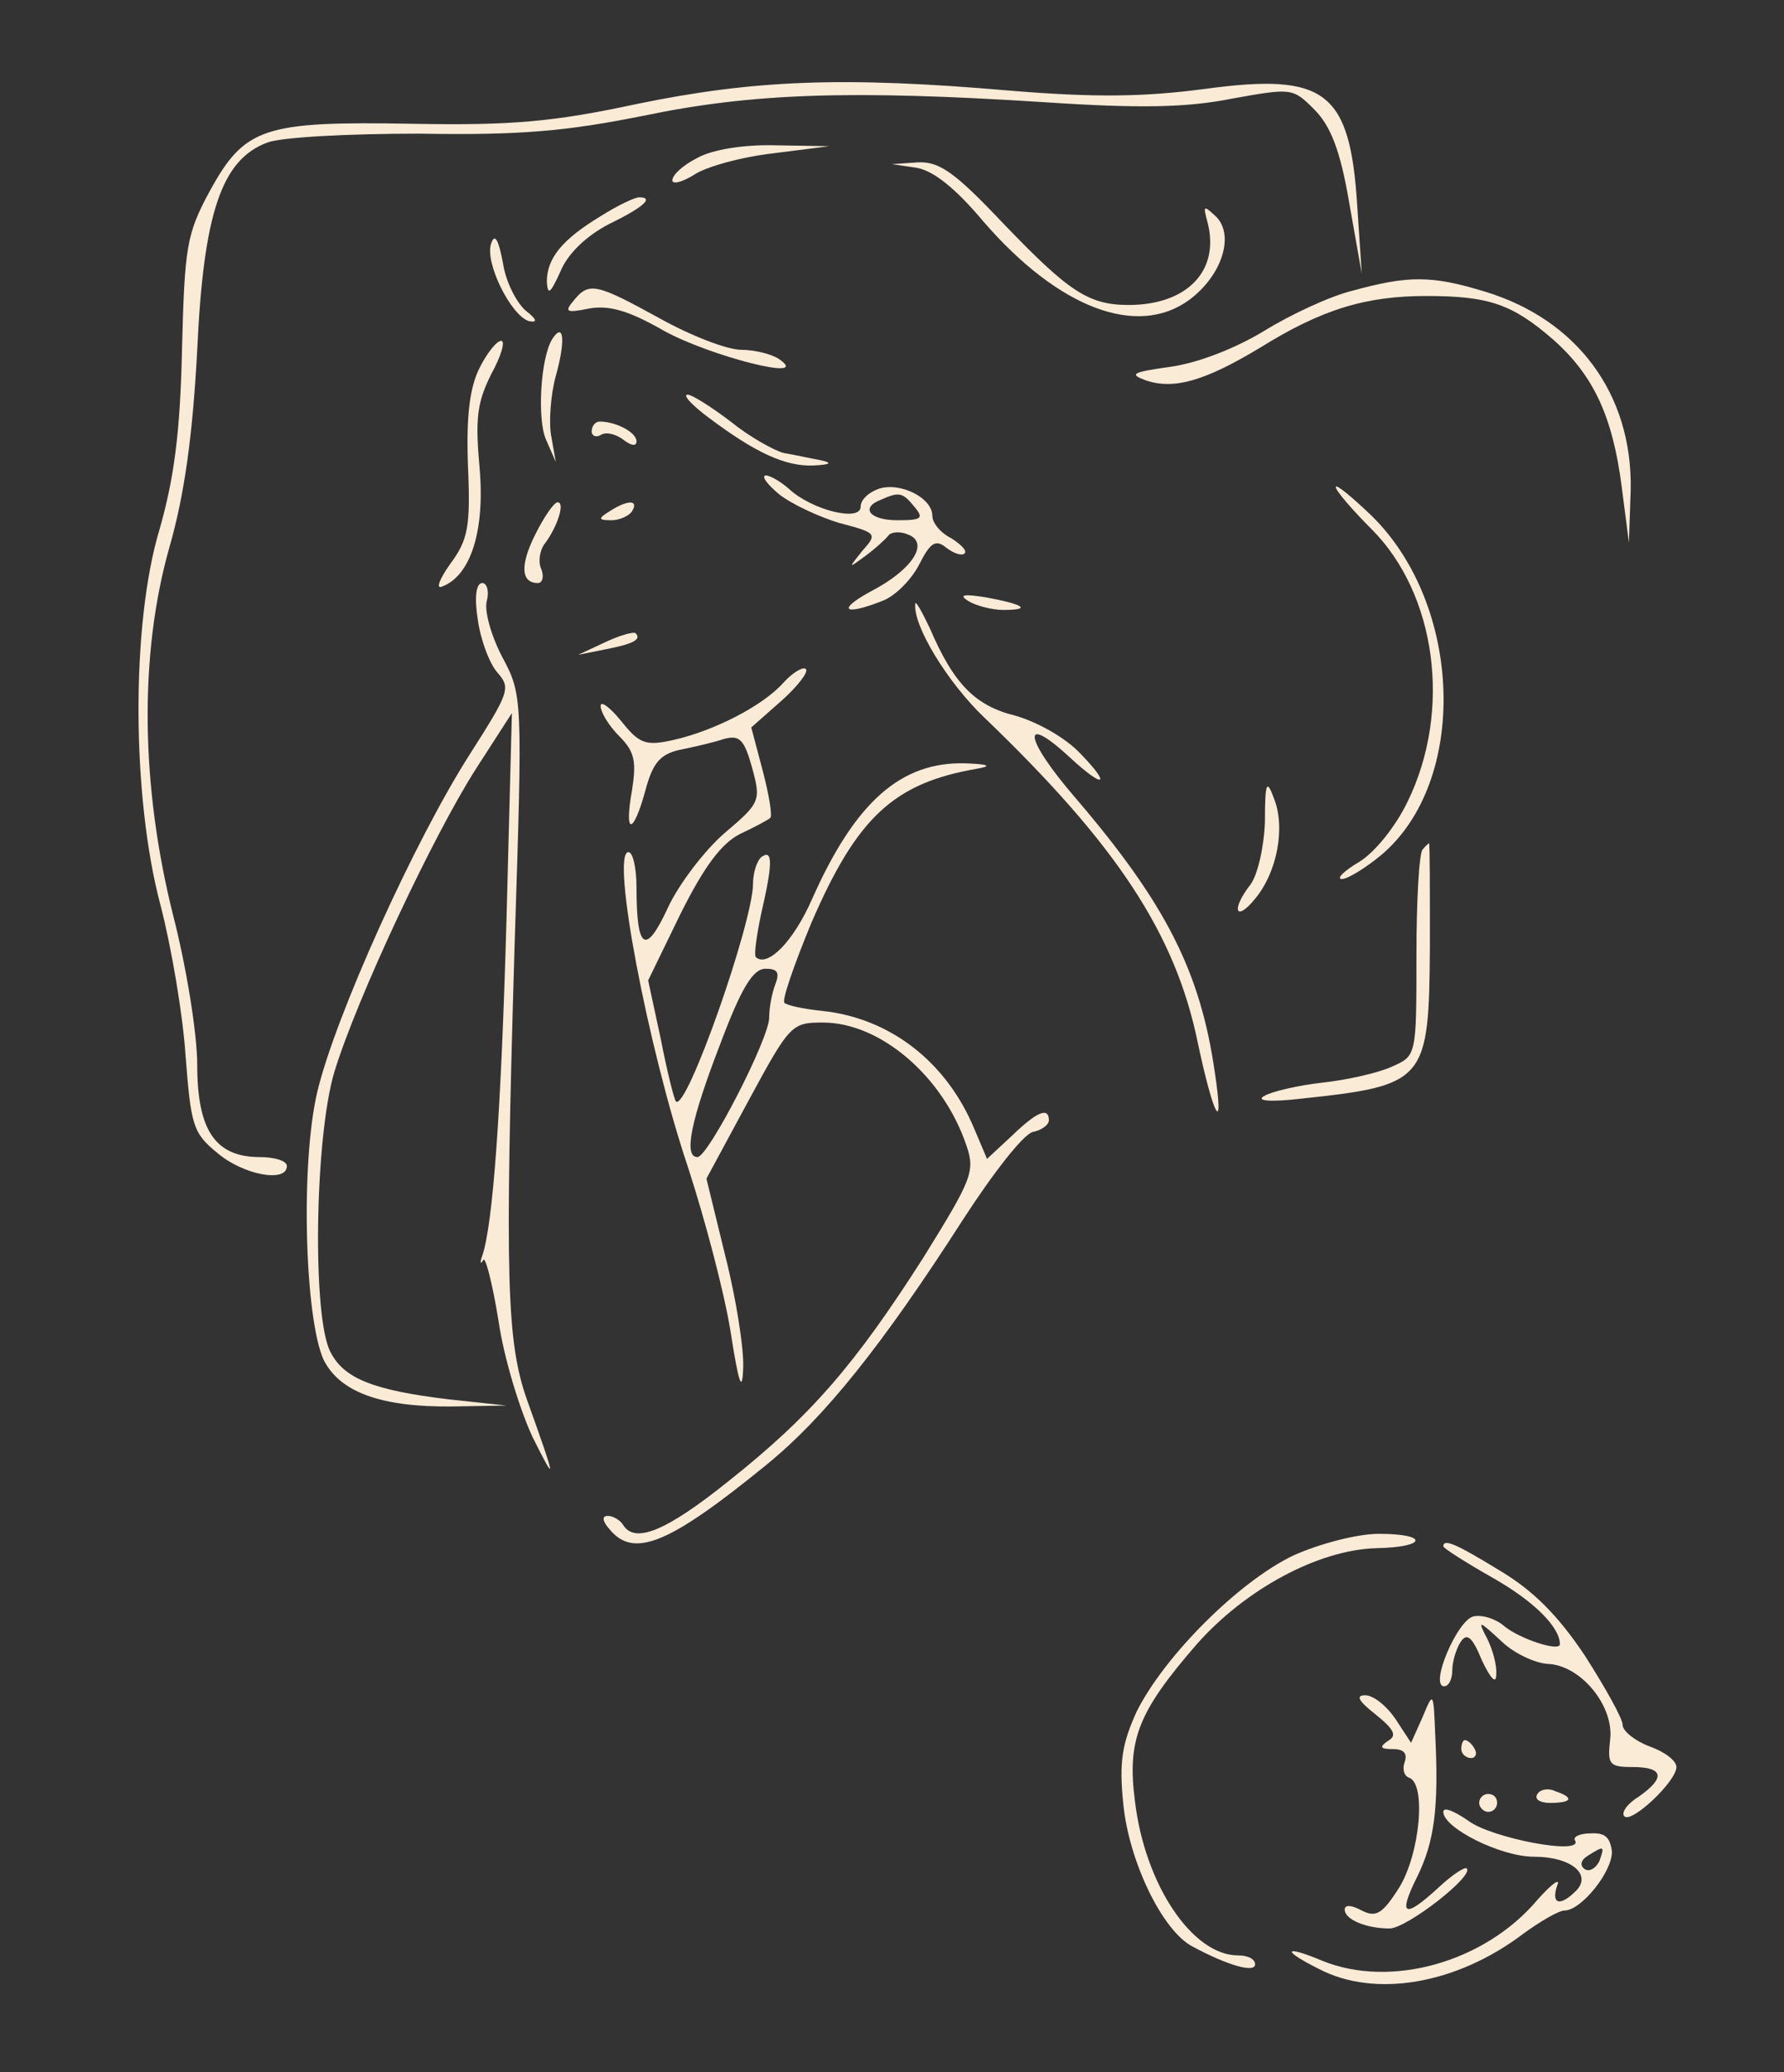 <?xml version="1.0" standalone="no"?>
<!DOCTYPE svg PUBLIC "-//W3C//DTD SVG 20010904//EN"
 "http://www.w3.org/TR/2001/REC-SVG-20010904/DTD/svg10.dtd">
<svg version="1.0" xmlns="http://www.w3.org/2000/svg"
 width="199pt" height="231pt" viewBox="0 0 199 231"
 preserveAspectRatio="xMidYMid meet">

<rect x="0" y="0" width="199" height="231" fill="#333333" stroke="none"/>

<g transform="translate(0,231) scale(0.1,-0.1)"
fill="#FAEBD7" stroke="none">
<path d="M710 2194 c-93 -20 -140 -24 -250 -22 -166 3 -187 -4 -226 -75 -26
-48 -28 -62 -31 -177 -2 -93 -9 -144 -25 -200 -32 -106 -31 -299 1 -419 12
-46 25 -122 28 -168 6 -77 8 -86 35 -108 29 -25 78 -34 78 -15 0 6 -14 10 -30
10 -50 0 -70 30 -70 103 0 34 -12 109 -27 167 -36 144 -38 290 -4 410 17 59
26 126 31 220 7 152 27 212 78 231 15 6 89 10 170 10 114 -2 165 3 250 20 120
25 230 29 448 15 105 -7 158 -6 208 4 67 12 68 12 92 -12 18 -18 29 -45 39
-104 l14 -79 -5 75 c-8 128 -35 149 -169 131 -68 -9 -122 -10 -219 -2 -185 16
-285 12 -416 -15z"/>
<path d="M778 2134 c-16 -8 -28 -19 -28 -25 0 -5 11 -2 24 6 13 9 53 20 88 24
l63 8 -60 1 c-36 1 -71 -5 -87 -14z"/>
<path d="M1022 2123 c19 -3 44 -23 75 -60 84 -97 172 -130 230 -87 36 27 50
71 30 92 -15 14 -15 13 -10 -6 14 -54 -23 -92 -88 -92 -45 0 -67 15 -140 91
-54 57 -71 69 -95 68 l-29 -2 27 -4z"/>
<path d="M670 2069 c-43 -26 -60 -47 -60 -73 1 -16 4 -13 15 11 8 20 29 40 54
53 39 19 51 30 34 30 -5 0 -24 -9 -43 -21z"/>
<path d="M548 2039 c-8 -21 22 -81 42 -87 10 -2 9 2 -4 12 -10 9 -22 32 -25
53 -5 26 -9 33 -13 22z"/>
<path d="M1509 1986 c-25 -6 -70 -27 -99 -45 -33 -20 -75 -36 -105 -40 -42 -6
-46 -8 -27 -15 32 -11 67 0 127 36 69 43 118 58 186 58 70 0 96 -9 142 -49 45
-40 66 -86 76 -164 l8 -62 2 59 c2 107 -60 190 -163 221 -59 18 -85 18 -147 1z"/>
<path d="M640 1975 c-11 -13 -8 -14 17 -9 22 4 44 -2 84 -25 51 -28 164 -57
129 -32 -8 6 -28 11 -43 11 -16 0 -57 16 -91 35 -71 39 -79 41 -96 20z"/>
<path d="M616 1932 c-13 -21 -17 -89 -7 -112 l11 -25 -5 28 c-3 15 -1 46 5 68
11 39 9 61 -4 41z"/>
<path d="M535 1900 c-11 -22 -15 -53 -13 -109 3 -69 0 -83 -20 -110 -12 -17
-16 -28 -9 -25 32 12 48 62 42 132 -5 55 -3 73 13 105 11 20 16 37 11 37 -5 0
-16 -14 -24 -30z"/>
<path d="M791 1844 c52 -39 85 -54 116 -53 20 1 22 3 8 6 -11 2 -29 6 -41 8
-11 3 -38 18 -59 35 -21 16 -43 30 -48 30 -6 0 5 -12 24 -26z"/>
<path d="M660 1829 c0 -5 5 -7 10 -4 6 4 17 1 25 -5 9 -7 15 -8 15 -2 0 10
-23 22 -41 22 -5 0 -9 -5 -9 -11z"/>
<path d="M869 1759 c14 -11 44 -25 67 -32 42 -11 43 -12 26 -31 -16 -20 -16
-20 3 -6 11 8 23 19 26 23 3 4 13 5 22 1 24 -9 5 -39 -41 -63 -39 -21 -31 -28
12 -11 14 5 32 23 41 40 13 26 19 29 31 19 8 -6 17 -9 20 -6 3 3 -4 10 -15 17
-12 6 -21 17 -21 25 0 20 -36 38 -60 30 -11 -4 -20 -12 -20 -20 0 -17 -54 -4
-80 20 -9 8 -21 15 -26 15 -5 -1 2 -10 15 -21z m151 -14 c11 -13 8 -15 -19
-15 -31 0 -42 14 -18 23 20 9 24 8 37 -8z"/>
<path d="M1490 1767 c0 -4 18 -25 40 -47 72 -72 90 -202 40 -304 -13 -27 -36
-56 -54 -67 -17 -10 -26 -19 -19 -19 6 0 26 12 44 27 97 82 91 278 -11 378
-22 21 -40 36 -40 32z"/>
<path d="M597 1714 c-17 -34 -16 -54 3 -54 5 0 7 7 4 15 -4 8 -2 21 3 28 14
18 24 47 15 47 -4 0 -15 -16 -25 -36z"/>
<path d="M680 1740 c-13 -8 -13 -10 2 -10 9 0 20 5 23 10 8 13 -5 13 -25 0z"/>
<path d="M533 1619 c3 -22 13 -49 22 -59 15 -17 13 -22 -31 -91 -62 -97 -150
-292 -170 -376 -19 -80 -14 -253 7 -299 18 -36 64 -53 144 -52 l60 1 -65 7
c-83 10 -116 23 -131 52 -21 37 -18 240 4 313 25 82 110 263 158 338 l40 62
-6 -230 c-6 -214 -15 -339 -27 -375 -3 -8 -2 -10 1 -5 2 6 10 -24 17 -67 6
-42 24 -100 38 -130 27 -54 27 -51 -6 41 -23 65 -25 136 -14 506 9 279 9 280
-14 323 -12 23 -20 51 -17 62 3 11 0 20 -5 20 -7 0 -9 -16 -5 -41z"/>
<path d="M1080 1640 c8 -5 26 -10 39 -10 32 0 24 6 -19 14 -25 4 -31 3 -20 -4z"/>
<path d="M1021 1637 c-3 -24 36 -88 77 -127 148 -142 213 -241 238 -362 18
-85 30 -105 19 -33 -16 111 -54 187 -155 305 -58 67 -62 97 -6 45 38 -35 46
-31 11 5 -17 18 -48 35 -72 42 -45 11 -69 35 -96 98 -9 19 -16 31 -16 27z"/>
<path d="M675 1594 l-30 -14 30 6 c31 6 41 11 34 18 -2 2 -17 -2 -34 -10z"/>
<path d="M874 1549 c-23 -26 -78 -54 -123 -64 -31 -7 -38 -4 -58 21 -13 16
-23 23 -23 17 0 -7 9 -22 21 -34 17 -17 19 -28 14 -60 -9 -50 1 -51 15 0 8 30
16 40 38 45 15 3 37 8 49 12 18 5 23 0 32 -32 10 -37 9 -39 -31 -73 -22 -19
-51 -57 -63 -83 -25 -54 -35 -47 -35 23 0 21 -4 39 -9 39 -20 0 22 -219 66
-350 19 -58 41 -141 48 -185 9 -58 13 -69 14 -40 1 21 -8 78 -20 125 l-21 86
47 87 c46 85 48 87 83 87 64 0 134 -60 160 -137 10 -29 6 -38 -48 -125 -76
-119 -125 -176 -217 -249 -71 -57 -105 -70 -118 -49 -3 5 -11 10 -17 10 -7 0
-6 -6 2 -15 27 -33 67 -16 175 72 65 53 129 133 219 273 33 51 67 95 78 98 10
2 18 8 18 13 0 15 -13 10 -41 -17 l-28 -26 -14 33 c-31 75 -94 124 -170 132
-20 2 -39 6 -42 9 -3 3 11 43 30 89 51 118 92 156 185 172 17 3 13 5 -13 6
-72 2 -123 -43 -171 -151 -21 -48 -50 -77 -63 -65 -2 3 1 24 6 48 13 56 13 72
1 64 -5 -3 -10 -17 -10 -30 0 -43 -74 -254 -86 -243 -2 2 -10 34 -17 70 l-14
65 36 74 c26 52 45 78 66 89 17 8 32 16 34 18 3 1 -1 25 -8 52 l-13 49 34 30
c18 16 30 32 27 35 -3 3 -14 -3 -25 -15z m-9 -336 c-4 -10 -7 -27 -7 -37 1
-22 -68 -156 -80 -156 -16 0 -7 42 25 125 24 64 37 85 51 85 13 0 16 -4 11
-17z"/>
<path d="M1411 1394 c-1 -28 -8 -59 -16 -70 -22 -28 -17 -43 5 -16 25 30 34
80 21 112 -8 22 -10 18 -10 -26z"/>
<path d="M1587 1363 c-4 -3 -7 -57 -7 -118 0 -112 0 -112 -27 -124 -15 -7 -50
-15 -78 -18 -27 -3 -57 -10 -65 -15 -9 -5 5 -7 40 -3 141 15 144 19 145 171 0
63 0 114 -1 114 0 0 -4 -3 -7 -7z"/>
<path d="M1443 576 c-61 -29 -144 -112 -175 -174 -16 -35 -20 -56 -15 -103 6
-63 43 -141 77 -159 39 -21 70 -30 70 -20 0 6 -8 10 -19 10 -51 0 -104 79
-115 172 -9 69 4 100 69 175 54 61 135 105 200 107 57 1 59 16 3 16 -24 0 -66
-11 -95 -24z"/>
<path d="M1610 586 c0 -2 25 -18 55 -35 46 -26 75 -55 75 -74 0 -9 -45 6 -62
20 -9 8 -24 13 -34 11 -18 -3 -50 -78 -33 -78 5 0 9 8 9 18 0 9 4 23 9 31 7
11 13 7 24 -20 10 -21 16 -27 16 -16 1 10 -4 28 -10 40 -11 21 -10 21 15 -2
14 -14 38 -25 52 -26 37 -1 75 -47 70 -85 -3 -27 -1 -30 25 -30 35 0 37 -12 7
-33 -13 -8 -20 -18 -16 -22 8 -8 58 39 58 55 0 7 -13 17 -30 23 -16 6 -30 17
-30 24 0 7 -19 41 -42 77 -30 45 -58 73 -95 95 -49 30 -63 36 -63 27z"/>
<path d="M1534 399 c21 -17 25 -24 14 -30 -10 -7 -8 -9 6 -9 12 0 16 -5 13
-14 -3 -8 -1 -16 5 -18 19 -7 12 -84 -11 -122 -19 -30 -26 -34 -42 -26 -11 6
-19 7 -19 1 0 -11 24 -21 50 -21 19 0 95 59 86 67 -2 2 -16 -7 -31 -21 -39
-36 -46 -32 -24 12 19 39 24 76 20 157 -2 49 -2 50 -14 21 l-13 -29 -17 26
c-10 15 -25 27 -34 27 -11 0 -8 -6 11 -21z"/>
<path d="M1630 360 c0 -5 5 -10 11 -10 5 0 7 5 4 10 -3 6 -8 10 -11 10 -2 0
-4 -4 -4 -10z"/>
<path d="M1715 310 c-4 -6 3 -10 14 -10 25 0 27 6 6 13 -8 4 -17 2 -20 -3z"/>
<path d="M1650 300 c0 -5 5 -10 10 -10 6 0 10 5 10 10 0 6 -4 10 -10 10 -5 0
-10 -4 -10 -10z"/>
<path d="M1610 290 c0 -18 64 -50 101 -50 42 0 65 -20 47 -38 -18 -18 -28 -15
-21 6 4 9 -6 2 -22 -16 -59 -70 -164 -99 -240 -68 -43 18 -46 12 -4 -9 63 -33
154 -17 228 39 19 14 40 26 46 26 19 0 54 44 53 66 -2 16 -8 21 -24 20 -12 0
-20 -4 -17 -8 9 -17 -94 3 -119 22 -16 11 -28 16 -28 10z m174 -55 c-4 -8 -11
-12 -16 -9 -6 4 -5 10 3 15 19 12 19 11 13 -6z"/>
</g>
</svg>
